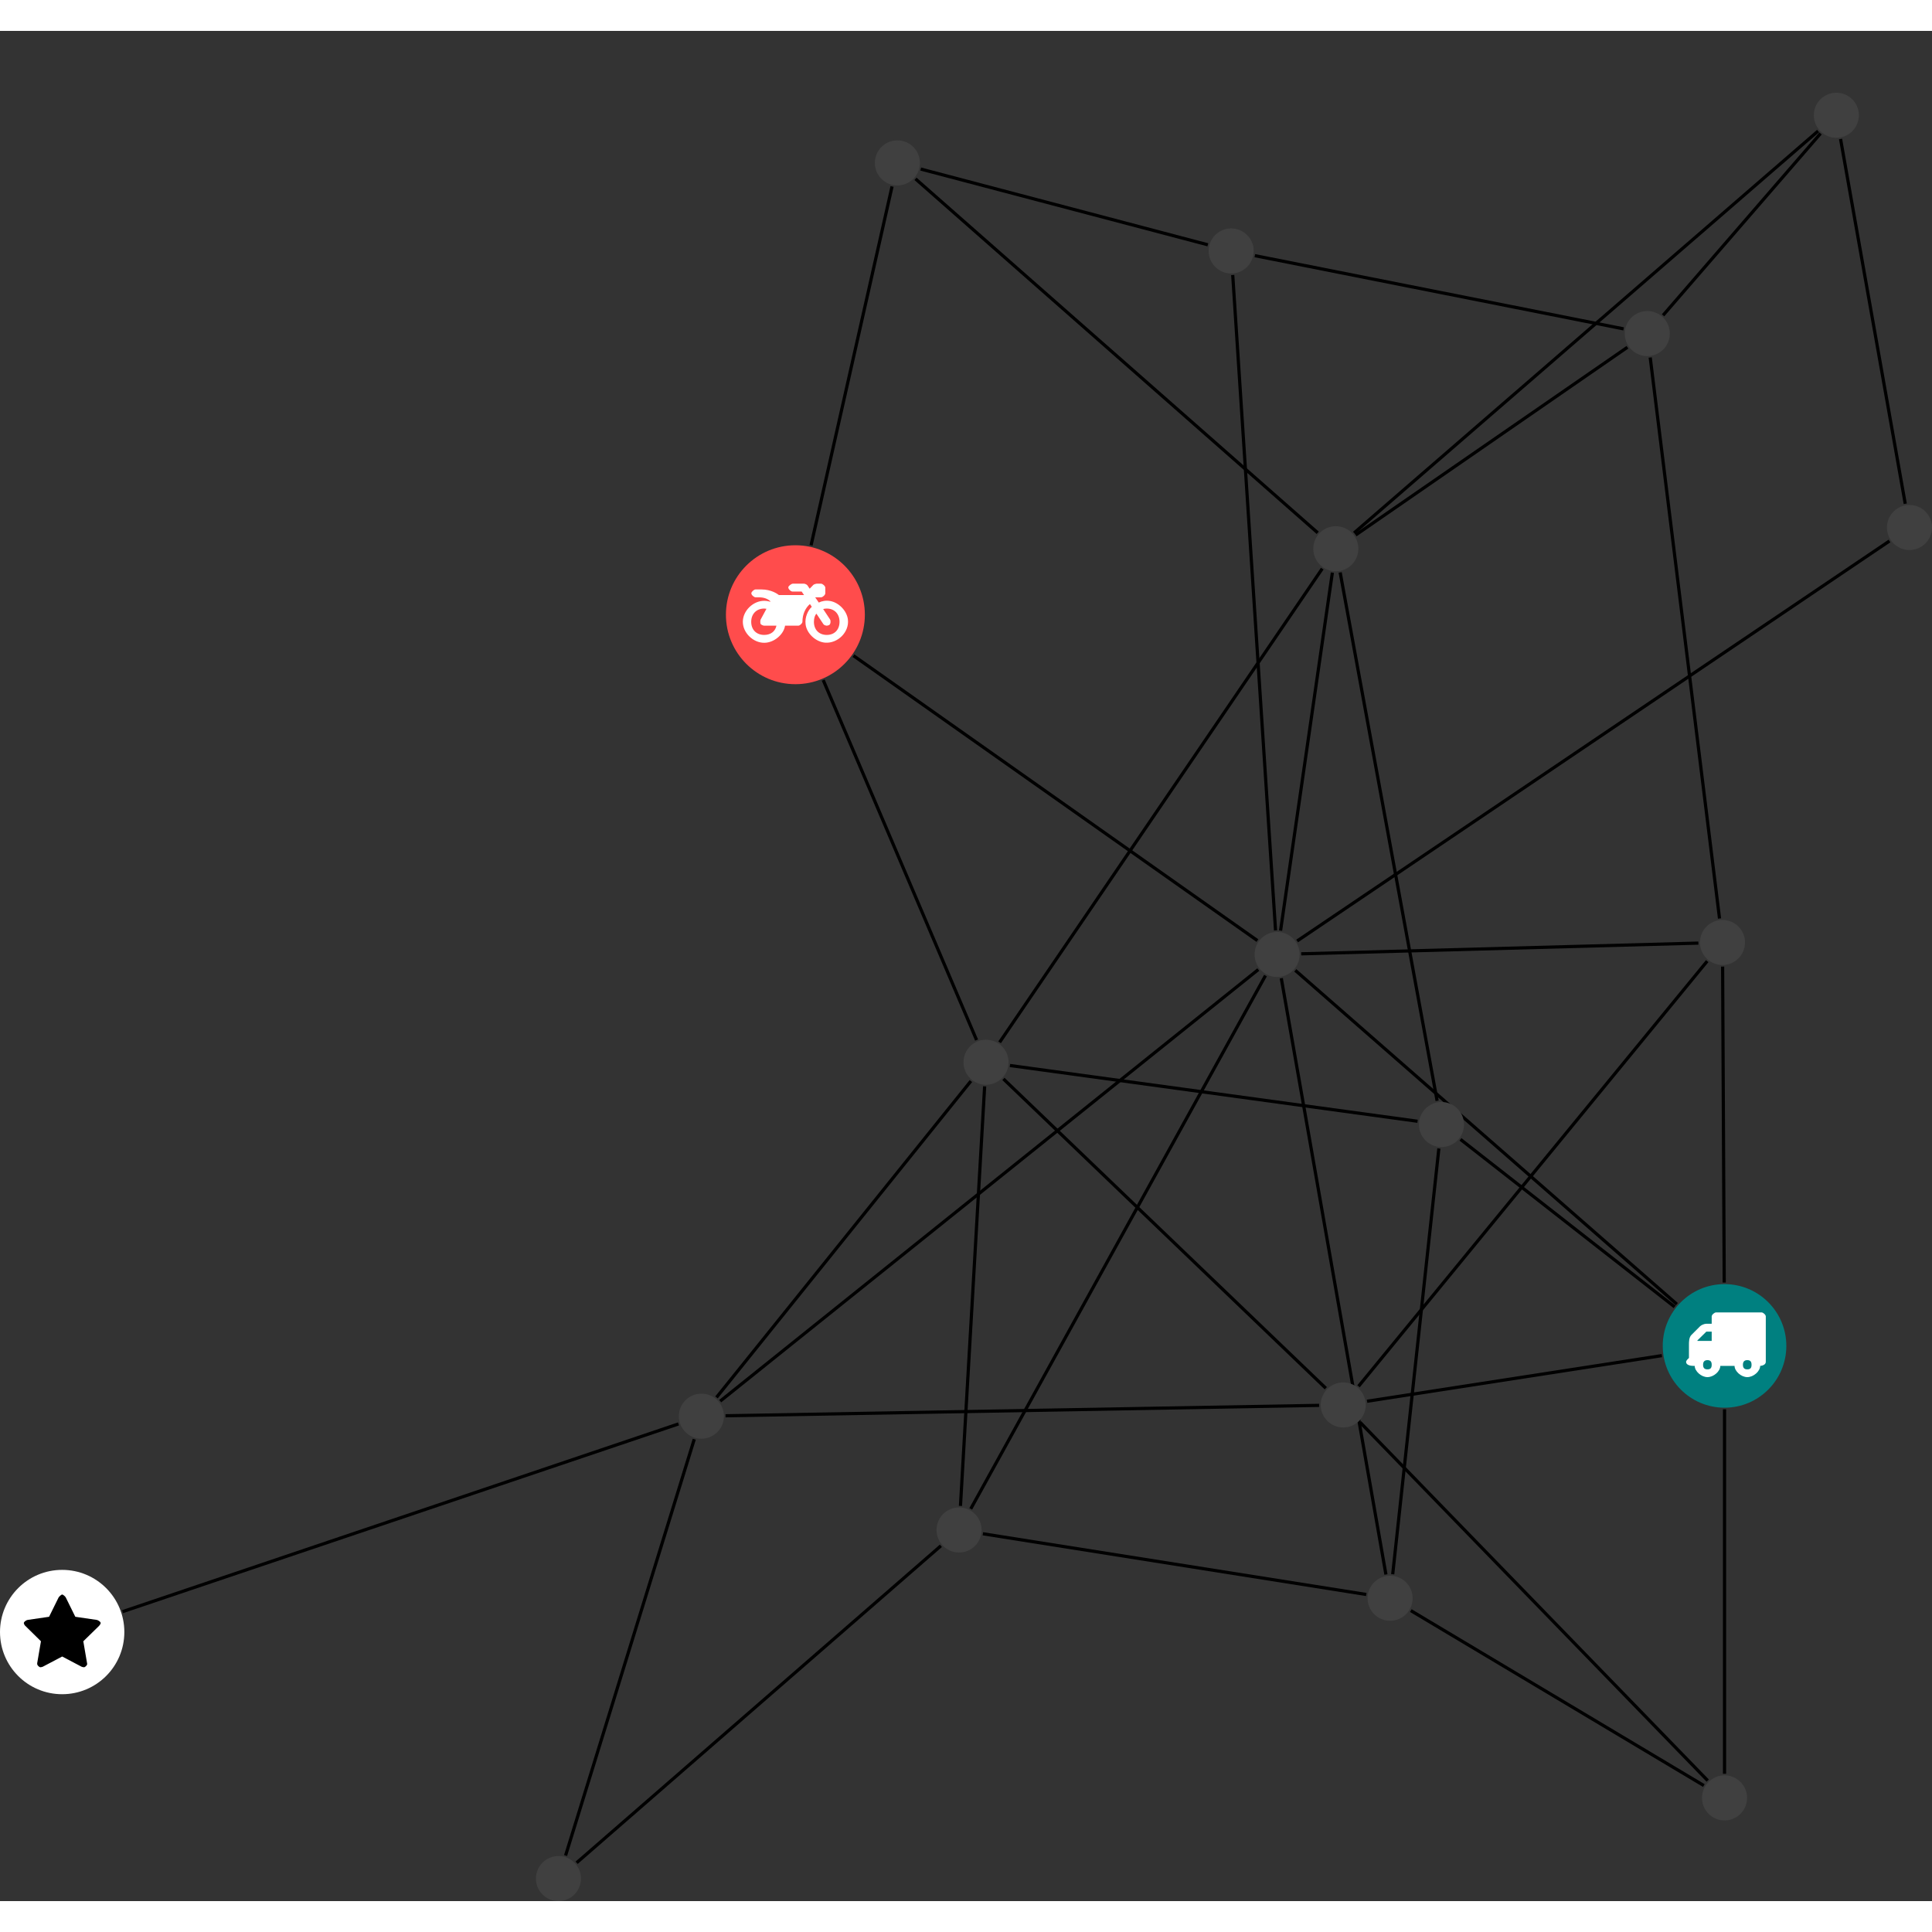 <?xml version="1.0" encoding="UTF-8"?>
<svg xmlns="http://www.w3.org/2000/svg" xmlns:xlink="http://www.w3.org/1999/xlink" width="241.627pt" height="241.627pt" viewBox="0.000 -7.730 241.627 233.897" version="1.1">
<rect x="0.000" y="-7.730" width="241.627" height="233.897" fill="#333333" stroke="none"/>
<defs>
<g>
<symbol overflow="visible" id="glyph0-0">
<path style="stroke:none;" d="M 1.422 -0.75 L 1.422 -7.922 L 3.562 -7.922 L 3.562 -0.891 L 1.422 -0.891 Z M 0.625 0 L 4.531 0 L 4.531 -8.812 L 0.438 -8.812 L 0.438 0 Z M 0.625 0 "/>
</symbol>
<symbol overflow="visible" id="glyph0-1">
<path style="stroke:none;" d="M 3.375 -0.844 C 3.375 -0.453 3.234 -0.266 2.844 -0.266 C 2.469 -0.266 2.297 -0.453 2.297 -0.844 C 2.297 -1.219 2.469 -1.422 2.844 -1.422 C 3.234 -1.422 3.375 -1.219 3.375 -0.844 Z M 1.594 -3.688 L 1.594 -3.859 C 1.594 -3.875 1.578 -3.875 1.594 -3.891 L 2.688 -4.969 C 2.703 -5 2.656 -4.984 2.688 -4.984 L 3.375 -4.984 L 3.375 -3.828 L 1.594 -3.828 Z M 8.359 -0.844 C 8.359 -0.453 8.219 -0.266 7.828 -0.266 C 7.453 -0.266 7.281 -0.453 7.281 -0.844 C 7.281 -1.219 7.453 -1.422 7.828 -1.422 C 8.219 -1.422 8.359 -1.219 8.359 -0.844 Z M 10.141 -6.891 C 10.141 -7.094 9.812 -7.391 9.609 -7.391 L 3.922 -7.391 C 3.719 -7.391 3.375 -7.094 3.375 -6.891 L 3.375 -5.969 L 2.672 -5.969 C 2.469 -5.969 2.078 -5.812 1.938 -5.672 L 0.844 -4.578 C 0.531 -4.266 0.531 -3.734 0.531 -3.328 L 0.531 -1.688 C 0.516 -1.688 0.172 -1.391 0.172 -1.203 C 0.172 -0.781 0.781 -0.703 1.062 -0.703 L 1.25 -0.703 C 1.25 -0.047 2.062 0.703 2.844 0.703 C 3.641 0.703 4.453 -0.047 4.453 -0.703 L 6.234 -0.703 C 6.234 -0.047 7.047 0.703 7.828 0.703 C 8.625 0.703 9.438 -0.047 9.438 -0.703 C 9.547 -0.703 10.141 -0.781 10.141 -1.203 Z M 10.141 -6.891 "/>
</symbol>
<symbol overflow="visible" id="glyph0-2">
<path style="stroke:none;" d="M 12.969 -2.906 C 12.844 -3.984 11.859 -5.016 10.781 -5.219 C 10.234 -5.328 9.703 -5.219 9.328 -5.031 L 8.875 -5.688 L 9.609 -5.688 C 9.812 -5.688 10.141 -5.984 10.141 -6.188 L 10.141 -6.891 C 10.141 -7.094 9.812 -7.391 9.609 -7.391 L 9.047 -7.391 C 8.969 -7.391 8.734 -7.312 8.656 -7.25 L 8.188 -6.766 L 7.891 -7.203 C 7.828 -7.281 7.594 -7.391 7.484 -7.391 L 6.078 -7.391 C 5.906 -7.391 5.547 -7.125 5.516 -6.953 C 5.484 -6.734 5.828 -6.406 6.047 -6.406 L 7.188 -6.406 L 7.484 -5.969 L 4.344 -5.969 C 4.141 -6.125 3.375 -6.672 2.141 -6.672 L 1.422 -6.672 C 1.219 -6.672 0.891 -6.375 0.891 -6.188 C 0.891 -5.984 1.219 -5.688 1.422 -5.688 L 1.781 -5.688 C 2.484 -5.688 2.906 -5.516 3.281 -5.188 L 3.25 -5.141 C 3.078 -5.188 2.797 -5.25 2.5 -5.25 C 1.109 -5.25 -0.172 -4 -0.172 -2.625 C -0.172 -1.25 1.109 0 2.5 0 C 3.75 0 4.953 -1.062 5.109 -2.141 L 6.766 -2.141 C 6.969 -2.141 7.281 -2.438 7.281 -2.625 C 7.281 -3.609 7.688 -4.391 8.219 -4.844 L 8.453 -4.5 C 7.969 -4.062 7.578 -3.203 7.672 -2.359 C 7.781 -1.172 8.969 -0.094 10.141 -0.016 C 11.703 0.094 13.156 -1.344 12.969 -2.906 Z M 2.5 -0.984 C 1.516 -0.984 0.875 -1.641 0.875 -2.625 C 0.875 -3.594 1.516 -4.281 2.5 -4.281 C 2.672 -4.281 2.844 -4.234 2.781 -4.25 L 2.047 -2.891 C 2 -2.781 2 -2.469 2.047 -2.359 C 2.125 -2.25 2.375 -2.141 2.5 -2.141 L 4.031 -2.141 C 3.891 -1.453 3.344 -0.984 2.5 -0.984 Z M 10.328 -0.984 C 9.344 -0.984 8.719 -1.641 8.719 -2.625 C 8.719 -3.109 8.859 -3.469 9.031 -3.641 L 9.906 -2.328 C 9.969 -2.219 10.203 -2.141 10.328 -2.141 C 10.391 -2.141 10.594 -2.188 10.641 -2.234 C 10.812 -2.344 10.844 -2.75 10.734 -2.922 L 9.875 -4.219 C 9.859 -4.219 10.094 -4.281 10.328 -4.281 C 11.297 -4.281 11.922 -3.594 11.922 -2.625 C 11.922 -1.641 11.297 -0.984 10.328 -0.984 Z M 10.328 -0.984 "/>
</symbol>
<symbol overflow="visible" id="glyph0-3">
<path style="stroke:none;" d="M 9.438 -5.078 C 9.438 -5.25 9.078 -5.453 8.938 -5.469 L 6.266 -5.859 L 5.078 -8.266 C 5.031 -8.375 4.75 -8.641 4.625 -8.641 C 4.5 -8.641 4.234 -8.375 4.172 -8.266 L 2.984 -5.859 L 0.312 -5.469 C 0.172 -5.453 -0.172 -5.25 -0.172 -5.078 C -0.172 -4.969 -0.062 -4.781 0.016 -4.719 L 1.969 -2.797 L 1.5 -0.062 C 1.5 -0.016 1.5 0.016 1.5 0.047 C 1.5 0.203 1.75 0.453 1.906 0.453 C 1.984 0.453 2.188 0.406 2.25 0.359 L 4.625 -0.891 L 7 0.359 C 7.062 0.406 7.266 0.453 7.344 0.453 C 7.5 0.453 7.75 0.203 7.75 0.047 C 7.75 0.016 7.75 -0.016 7.734 -0.062 L 7.266 -2.797 L 9.234 -4.719 C 9.297 -4.781 9.438 -4.969 9.438 -5.078 Z M 9.438 -5.078 "/>
</symbol>
</g>
<clipPath id="clip1">
  <path d="M 156 50 L 241.629 50 L 241.629 112 L 156 112 Z M 156 50 "/>
</clipPath>
<clipPath id="clip2">
  <path d="M 224 0 L 241.629 0 L 241.629 58 L 224 58 Z M 224 0 "/>
</clipPath>
<clipPath id="clip3">
  <path d="M 65 162 L 93 162 L 93 226.168 L 65 226.168 Z M 65 162 "/>
</clipPath>
<clipPath id="clip4">
  <path d="M 66 176 L 124 176 L 124 226.168 L 66 226.168 Z M 66 176 "/>
</clipPath>
<clipPath id="clip5">
  <path d="M 235 51 L 241.629 51 L 241.629 58 L 235 58 Z M 235 51 "/>
</clipPath>
<clipPath id="clip6">
  <path d="M 67 220 L 73 220 L 73 226.168 L 67 226.168 Z M 67 220 "/>
</clipPath>
</defs>
<g id="surface1">
<path style="fill:none;stroke-width:0.399;stroke-linecap:butt;stroke-linejoin:miter;stroke:rgb(0%,0%,0%);stroke-opacity:1;stroke-miterlimit:10;" d="M -0.001 -7.929 L -0.001 -53.511 " transform="matrix(1,0,0,-1,215.681,156.731)"/>
<path style="fill:none;stroke-width:0.399;stroke-linecap:butt;stroke-linejoin:miter;stroke:rgb(0%,0%,0%);stroke-opacity:1;stroke-miterlimit:10;" d="M -5.966 5.219 L -53.685 46.969 " transform="matrix(1,0,0,-1,215.681,156.731)"/>
<path style="fill:none;stroke-width:0.399;stroke-linecap:butt;stroke-linejoin:miter;stroke:rgb(0%,0%,0%);stroke-opacity:1;stroke-miterlimit:10;" d="M -6.244 4.883 L -33.025 25.829 " transform="matrix(1,0,0,-1,215.681,156.731)"/>
<path style="fill:none;stroke-width:0.399;stroke-linecap:butt;stroke-linejoin:miter;stroke:rgb(0%,0%,0%);stroke-opacity:1;stroke-miterlimit:10;" d="M -0.04 7.926 L -0.24 47.438 " transform="matrix(1,0,0,-1,215.681,156.731)"/>
<path style="fill:none;stroke-width:0.399;stroke-linecap:butt;stroke-linejoin:miter;stroke:rgb(0%,0%,0%);stroke-opacity:1;stroke-miterlimit:10;" d="M -7.837 -1.214 L -44.708 -6.921 " transform="matrix(1,0,0,-1,215.681,156.731)"/>
<g clip-path="url(#clip1)" clip-rule="nonzero">
<path style="fill:none;stroke-width:0.399;stroke-linecap:butt;stroke-linejoin:miter;stroke:rgb(0%,0%,0%);stroke-opacity:1;stroke-miterlimit:10;" d="M 20.628 100.665 L -53.454 50.641 " transform="matrix(1,0,0,-1,215.681,156.731)"/>
</g>
<g clip-path="url(#clip2)" clip-rule="nonzero">
<path style="fill:none;stroke-width:0.399;stroke-linecap:butt;stroke-linejoin:miter;stroke:rgb(0%,0%,0%);stroke-opacity:1;stroke-miterlimit:10;" d="M 22.6 105.325 L 14.51 150.942 " transform="matrix(1,0,0,-1,215.681,156.731)"/>
</g>
<path style="fill:none;stroke-width:0.399;stroke-linecap:butt;stroke-linejoin:miter;stroke:rgb(0%,0%,0%);stroke-opacity:1;stroke-miterlimit:10;" d="M -126.072 -6.441 L -94.255 33.122 " transform="matrix(1,0,0,-1,215.681,156.731)"/>
<path style="fill:none;stroke-width:0.399;stroke-linecap:butt;stroke-linejoin:miter;stroke:rgb(0%,0%,0%);stroke-opacity:1;stroke-miterlimit:10;" d="M -130.822 -9.757 L -200.349 -33.234 " transform="matrix(1,0,0,-1,215.681,156.731)"/>
<path style="fill:none;stroke-width:0.399;stroke-linecap:butt;stroke-linejoin:miter;stroke:rgb(0%,0%,0%);stroke-opacity:1;stroke-miterlimit:10;" d="M -125.607 -6.906 L -58.31 47.067 " transform="matrix(1,0,0,-1,215.681,156.731)"/>
<path style="fill:none;stroke-width:0.399;stroke-linecap:butt;stroke-linejoin:miter;stroke:rgb(0%,0%,0%);stroke-opacity:1;stroke-miterlimit:10;" d="M -124.943 -8.738 L -50.704 -7.437 " transform="matrix(1,0,0,-1,215.681,156.731)"/>
<g clip-path="url(#clip3)" clip-rule="nonzero">
<path style="fill:none;stroke-width:0.399;stroke-linecap:butt;stroke-linejoin:miter;stroke:rgb(0%,0%,0%);stroke-opacity:1;stroke-miterlimit:10;" d="M -128.853 -11.675 L -144.947 -63.738 " transform="matrix(1,0,0,-1,215.681,156.731)"/>
</g>
<path style="fill:none;stroke-width:0.399;stroke-linecap:butt;stroke-linejoin:miter;stroke:rgb(0%,0%,0%);stroke-opacity:1;stroke-miterlimit:10;" d="M -112.724 83.27 L -93.544 38.251 " transform="matrix(1,0,0,-1,215.681,156.731)"/>
<path style="fill:none;stroke-width:0.399;stroke-linecap:butt;stroke-linejoin:miter;stroke:rgb(0%,0%,0%);stroke-opacity:1;stroke-miterlimit:10;" d="M -108.943 86.325 L -58.423 50.692 " transform="matrix(1,0,0,-1,215.681,156.731)"/>
<path style="fill:none;stroke-width:0.399;stroke-linecap:butt;stroke-linejoin:miter;stroke:rgb(0%,0%,0%);stroke-opacity:1;stroke-miterlimit:10;" d="M -114.247 100.118 L -104.115 145.008 " transform="matrix(1,0,0,-1,215.681,156.731)"/>
<path style="fill:none;stroke-width:0.399;stroke-linecap:butt;stroke-linejoin:miter;stroke:rgb(0%,0%,0%);stroke-opacity:1;stroke-miterlimit:10;" d="M -95.56 -20.011 L -92.536 32.461 " transform="matrix(1,0,0,-1,215.681,156.731)"/>
<path style="fill:none;stroke-width:0.399;stroke-linecap:butt;stroke-linejoin:miter;stroke:rgb(0%,0%,0%);stroke-opacity:1;stroke-miterlimit:10;" d="M -94.275 -20.382 L -57.415 46.313 " transform="matrix(1,0,0,-1,215.681,156.731)"/>
<path style="fill:none;stroke-width:0.399;stroke-linecap:butt;stroke-linejoin:miter;stroke:rgb(0%,0%,0%);stroke-opacity:1;stroke-miterlimit:10;" d="M -92.755 -23.496 L -44.806 -31.089 " transform="matrix(1,0,0,-1,215.681,156.731)"/>
<g clip-path="url(#clip4)" clip-rule="nonzero">
<path style="fill:none;stroke-width:0.399;stroke-linecap:butt;stroke-linejoin:miter;stroke:rgb(0%,0%,0%);stroke-opacity:1;stroke-miterlimit:10;" d="M -98.009 -25.003 L -143.564 -64.64 " transform="matrix(1,0,0,-1,215.681,156.731)"/>
</g>
<path style="fill:none;stroke-width:0.399;stroke-linecap:butt;stroke-linejoin:miter;stroke:rgb(0%,0%,0%);stroke-opacity:1;stroke-miterlimit:10;" d="M -89.372 35.067 L -38.392 28.094 " transform="matrix(1,0,0,-1,215.681,156.731)"/>
<path style="fill:none;stroke-width:0.399;stroke-linecap:butt;stroke-linejoin:miter;stroke:rgb(0%,0%,0%);stroke-opacity:1;stroke-miterlimit:10;" d="M -90.185 33.387 L -49.868 -5.296 " transform="matrix(1,0,0,-1,215.681,156.731)"/>
<path style="fill:none;stroke-width:0.399;stroke-linecap:butt;stroke-linejoin:miter;stroke:rgb(0%,0%,0%);stroke-opacity:1;stroke-miterlimit:10;" d="M -90.665 37.969 L -50.314 97.208 " transform="matrix(1,0,0,-1,215.681,156.731)"/>
<path style="fill:none;stroke-width:0.399;stroke-linecap:butt;stroke-linejoin:miter;stroke:rgb(0%,0%,0%);stroke-opacity:1;stroke-miterlimit:10;" d="M -7.689 128.891 L 12.007 151.633 " transform="matrix(1,0,0,-1,215.681,156.731)"/>
<path style="fill:none;stroke-width:0.399;stroke-linecap:butt;stroke-linejoin:miter;stroke:rgb(0%,0%,0%);stroke-opacity:1;stroke-miterlimit:10;" d="M -9.294 123.614 L -0.626 53.45 " transform="matrix(1,0,0,-1,215.681,156.731)"/>
<path style="fill:none;stroke-width:0.399;stroke-linecap:butt;stroke-linejoin:miter;stroke:rgb(0%,0%,0%);stroke-opacity:1;stroke-miterlimit:10;" d="M -12.622 127.196 L -58.743 136.352 " transform="matrix(1,0,0,-1,215.681,156.731)"/>
<path style="fill:none;stroke-width:0.399;stroke-linecap:butt;stroke-linejoin:miter;stroke:rgb(0%,0%,0%);stroke-opacity:1;stroke-miterlimit:10;" d="M -12.146 124.895 L -46.134 101.415 " transform="matrix(1,0,0,-1,215.681,156.731)"/>
<path style="fill:none;stroke-width:0.399;stroke-linecap:butt;stroke-linejoin:miter;stroke:rgb(0%,0%,0%);stroke-opacity:1;stroke-miterlimit:10;" d="M -2.591 -54.984 L -39.236 -33.105 " transform="matrix(1,0,0,-1,215.681,156.731)"/>
<path style="fill:none;stroke-width:0.399;stroke-linecap:butt;stroke-linejoin:miter;stroke:rgb(0%,0%,0%);stroke-opacity:1;stroke-miterlimit:10;" d="M -2.103 -54.367 L -45.587 -9.55 " transform="matrix(1,0,0,-1,215.681,156.731)"/>
<path style="fill:none;stroke-width:0.399;stroke-linecap:butt;stroke-linejoin:miter;stroke:rgb(0%,0%,0%);stroke-opacity:1;stroke-miterlimit:10;" d="M -55.435 45.981 L -42.349 -28.589 " transform="matrix(1,0,0,-1,215.681,156.731)"/>
<path style="fill:none;stroke-width:0.399;stroke-linecap:butt;stroke-linejoin:miter;stroke:rgb(0%,0%,0%);stroke-opacity:1;stroke-miterlimit:10;" d="M -52.943 49.036 L -3.271 50.376 " transform="matrix(1,0,0,-1,215.681,156.731)"/>
<path style="fill:none;stroke-width:0.399;stroke-linecap:butt;stroke-linejoin:miter;stroke:rgb(0%,0%,0%);stroke-opacity:1;stroke-miterlimit:10;" d="M -56.154 51.965 L -61.509 133.93 " transform="matrix(1,0,0,-1,215.681,156.731)"/>
<path style="fill:none;stroke-width:0.399;stroke-linecap:butt;stroke-linejoin:miter;stroke:rgb(0%,0%,0%);stroke-opacity:1;stroke-miterlimit:10;" d="M -55.525 51.942 L -49.048 96.711 " transform="matrix(1,0,0,-1,215.681,156.731)"/>
<path style="fill:none;stroke-width:0.399;stroke-linecap:butt;stroke-linejoin:miter;stroke:rgb(0%,0%,0%);stroke-opacity:1;stroke-miterlimit:10;" d="M -41.501 -28.558 L -35.728 24.688 " transform="matrix(1,0,0,-1,215.681,156.731)"/>
<path style="fill:none;stroke-width:0.399;stroke-linecap:butt;stroke-linejoin:miter;stroke:rgb(0%,0%,0%);stroke-opacity:1;stroke-miterlimit:10;" d="M 11.702 151.938 L -46.333 101.676 " transform="matrix(1,0,0,-1,215.681,156.731)"/>
<path style="fill:none;stroke-width:0.399;stroke-linecap:butt;stroke-linejoin:miter;stroke:rgb(0%,0%,0%);stroke-opacity:1;stroke-miterlimit:10;" d="M -35.947 30.653 L -48.072 96.731 " transform="matrix(1,0,0,-1,215.681,156.731)"/>
<path style="fill:none;stroke-width:0.399;stroke-linecap:butt;stroke-linejoin:miter;stroke:rgb(0%,0%,0%);stroke-opacity:1;stroke-miterlimit:10;" d="M -2.169 48.122 L -45.775 -5.05 " transform="matrix(1,0,0,-1,215.681,156.731)"/>
<path style="fill:none;stroke-width:0.399;stroke-linecap:butt;stroke-linejoin:miter;stroke:rgb(0%,0%,0%);stroke-opacity:1;stroke-miterlimit:10;" d="M -64.622 137.711 L -100.533 147.184 " transform="matrix(1,0,0,-1,215.681,156.731)"/>
<path style="fill:none;stroke-width:0.399;stroke-linecap:butt;stroke-linejoin:miter;stroke:rgb(0%,0%,0%);stroke-opacity:1;stroke-miterlimit:10;" d="M -101.185 145.958 L -50.88 101.692 " transform="matrix(1,0,0,-1,215.681,156.731)"/>
<path style=" stroke:none;fill-rule:nonzero;fill:rgb(0%,50%,50%);fill-opacity:1;" d="M 223.41 156.73 C 223.41 152.461 219.949 149.004 215.68 149.004 C 211.414 149.004 207.953 152.461 207.953 156.73 C 207.953 161 211.414 164.461 215.68 164.461 C 219.949 164.461 223.41 161 223.41 156.73 Z M 223.41 156.73 "/>
<g style="fill:rgb(100%,100%,100%);fill-opacity:1;">
  <use xlink:href="#glyph0-1" x="210.699" y="159.933"/>
</g>
<g clip-path="url(#clip5)" clip-rule="nonzero">
<path style=" stroke:none;fill-rule:nonzero;fill:rgb(25%,25%,25%);fill-opacity:1;" d="M 241.629 54.379 C 241.629 52.82 240.367 51.559 238.809 51.559 C 237.254 51.559 235.992 52.82 235.992 54.379 C 235.992 55.934 237.254 57.195 238.809 57.195 C 240.367 57.195 241.629 55.934 241.629 54.379 Z M 241.629 54.379 "/>
</g>
<path style=" stroke:none;fill-rule:nonzero;fill:rgb(25%,25%,25%);fill-opacity:1;" d="M 90.539 165.523 C 90.539 163.965 89.277 162.703 87.723 162.703 C 86.164 162.703 84.902 163.965 84.902 165.523 C 84.902 167.078 86.164 168.34 87.723 168.34 C 89.277 168.34 90.539 167.078 90.539 165.523 Z M 90.539 165.523 "/>
<path style=" stroke:none;fill-rule:nonzero;fill:rgb(100%,29.999%,29.999%);fill-opacity:1;" d="M 108.164 65.285 C 108.164 60.488 104.273 56.598 99.477 56.598 C 94.68 56.598 90.789 60.488 90.789 65.285 C 90.789 70.082 94.68 73.973 99.477 73.973 C 104.273 73.973 108.164 70.082 108.164 65.285 Z M 108.164 65.285 "/>
<g style="fill:rgb(100%,100%,100%);fill-opacity:1;">
  <use xlink:href="#glyph0-2" x="93.075" y="68.796"/>
</g>
<path style=" stroke:none;fill-rule:nonzero;fill:rgb(25%,25%,25%);fill-opacity:1;" d="M 122.766 179.754 C 122.766 178.195 121.504 176.934 119.949 176.934 C 118.391 176.934 117.129 178.195 117.129 179.754 C 117.129 181.309 118.391 182.57 119.949 182.57 C 121.504 182.57 122.766 181.309 122.766 179.754 Z M 122.766 179.754 "/>
<path style=" stroke:none;fill-rule:nonzero;fill:rgb(25%,25%,25%);fill-opacity:1;" d="M 126.137 121.258 C 126.137 119.699 124.875 118.438 123.316 118.438 C 121.762 118.438 120.5 119.699 120.5 121.258 C 120.5 122.812 121.762 124.074 123.316 124.074 C 124.875 124.074 126.137 122.812 126.137 121.258 Z M 126.137 121.258 "/>
<path style=" stroke:none;fill-rule:nonzero;fill:rgb(25%,25%,25%);fill-opacity:1;" d="M 208.836 30.125 C 208.836 28.566 207.574 27.305 206.016 27.305 C 204.461 27.305 203.199 28.566 203.199 30.125 C 203.199 31.68 204.461 32.941 206.016 32.941 C 207.574 32.941 208.836 31.68 208.836 30.125 Z M 208.836 30.125 "/>
<path style=" stroke:none;fill-rule:nonzero;fill:rgb(100%,100%,100%);fill-opacity:1;" d="M 15.551 192.516 C 15.551 188.223 12.07 184.742 7.773 184.742 C 3.48 184.742 0 188.223 0 192.516 C 0 196.812 3.48 200.293 7.773 200.293 C 12.07 200.293 15.551 196.812 15.551 192.516 Z M 15.551 192.516 "/>
<g style="fill:rgb(0%,0%,0%);fill-opacity:1;">
  <use xlink:href="#glyph0-3" x="3.153" y="196.468"/>
</g>
<path style=" stroke:none;fill-rule:nonzero;fill:rgb(25%,25%,25%);fill-opacity:1;" d="M 218.5 213.262 C 218.5 211.703 217.238 210.441 215.68 210.441 C 214.125 210.441 212.863 211.703 212.863 213.262 C 212.863 214.816 214.125 216.078 215.68 216.078 C 217.238 216.078 218.5 214.816 218.5 213.262 Z M 218.5 213.262 "/>
<path style=" stroke:none;fill-rule:nonzero;fill:rgb(25%,25%,25%);fill-opacity:1;" d="M 162.543 107.777 C 162.543 106.219 161.281 104.957 159.723 104.957 C 158.168 104.957 156.906 106.219 156.906 107.777 C 156.906 109.332 158.168 110.594 159.723 110.594 C 161.281 110.594 162.543 109.332 162.543 107.777 Z M 162.543 107.777 "/>
<path style=" stroke:none;fill-rule:nonzero;fill:rgb(25%,25%,25%);fill-opacity:1;" d="M 176.672 188.289 C 176.672 186.734 175.41 185.473 173.855 185.473 C 172.297 185.473 171.035 186.734 171.035 188.289 C 171.035 189.848 172.297 191.109 173.855 191.109 C 175.41 191.109 176.672 189.848 176.672 188.289 Z M 176.672 188.289 "/>
<path style=" stroke:none;fill-rule:nonzero;fill:rgb(25%,25%,25%);fill-opacity:1;" d="M 232.48 2.816 C 232.48 1.262 231.219 0 229.664 0 C 228.109 0 226.848 1.262 226.848 2.816 C 226.848 4.375 228.109 5.637 229.664 5.637 C 231.219 5.637 232.48 4.375 232.48 2.816 Z M 232.48 2.816 "/>
<path style=" stroke:none;fill-rule:nonzero;fill:rgb(25%,25%,25%);fill-opacity:1;" d="M 183.098 129.047 C 183.098 127.488 181.836 126.227 180.281 126.227 C 178.723 126.227 177.461 127.488 177.461 129.047 C 177.461 130.602 178.723 131.863 180.281 131.863 C 181.836 131.863 183.098 130.602 183.098 129.047 Z M 183.098 129.047 "/>
<path style=" stroke:none;fill-rule:nonzero;fill:rgb(25%,25%,25%);fill-opacity:1;" d="M 218.242 106.273 C 218.242 104.719 216.98 103.457 215.426 103.457 C 213.867 103.457 212.605 104.719 212.605 106.273 C 212.605 107.832 213.867 109.094 215.426 109.094 C 216.98 109.094 218.242 107.832 218.242 106.273 Z M 218.242 106.273 "/>
<path style=" stroke:none;fill-rule:nonzero;fill:rgb(25%,25%,25%);fill-opacity:1;" d="M 156.797 19.789 C 156.797 18.234 155.535 16.973 153.977 16.973 C 152.422 16.973 151.16 18.234 151.16 19.789 C 151.16 21.348 152.422 22.609 153.977 22.609 C 155.535 22.609 156.797 21.348 156.797 19.789 Z M 156.797 19.789 "/>
<path style=" stroke:none;fill-rule:nonzero;fill:rgb(25%,25%,25%);fill-opacity:1;" d="M 115.051 8.781 C 115.051 7.223 113.789 5.961 112.23 5.961 C 110.676 5.961 109.414 7.223 109.414 8.781 C 109.414 10.336 110.676 11.598 112.23 11.598 C 113.789 11.598 115.051 10.336 115.051 8.781 Z M 115.051 8.781 "/>
<path style=" stroke:none;fill-rule:nonzero;fill:rgb(25%,25%,25%);fill-opacity:1;" d="M 170.809 164.113 C 170.809 162.559 169.547 161.297 167.992 161.297 C 166.438 161.297 165.176 162.559 165.176 164.113 C 165.176 165.672 166.438 166.934 167.992 166.934 C 169.547 166.934 170.809 165.672 170.809 164.113 Z M 170.809 164.113 "/>
<g clip-path="url(#clip6)" clip-rule="nonzero">
<path style=" stroke:none;fill-rule:nonzero;fill:rgb(25%,25%,25%);fill-opacity:1;" d="M 72.66 223.348 C 72.66 221.793 71.398 220.531 69.844 220.531 C 68.289 220.531 67.027 221.793 67.027 223.348 C 67.027 224.906 68.289 226.168 69.844 226.168 C 71.398 226.168 72.66 224.906 72.66 223.348 Z M 72.66 223.348 "/>
</g>
<path style=" stroke:none;fill-rule:nonzero;fill:rgb(25%,25%,25%);fill-opacity:1;" d="M 169.883 57.031 C 169.883 55.477 168.621 54.215 167.066 54.215 C 165.508 54.215 164.246 55.477 164.246 57.031 C 164.246 58.59 165.508 59.852 167.066 59.852 C 168.621 59.852 169.883 58.59 169.883 57.031 Z M 169.883 57.031 "/>
</g>
</svg>
